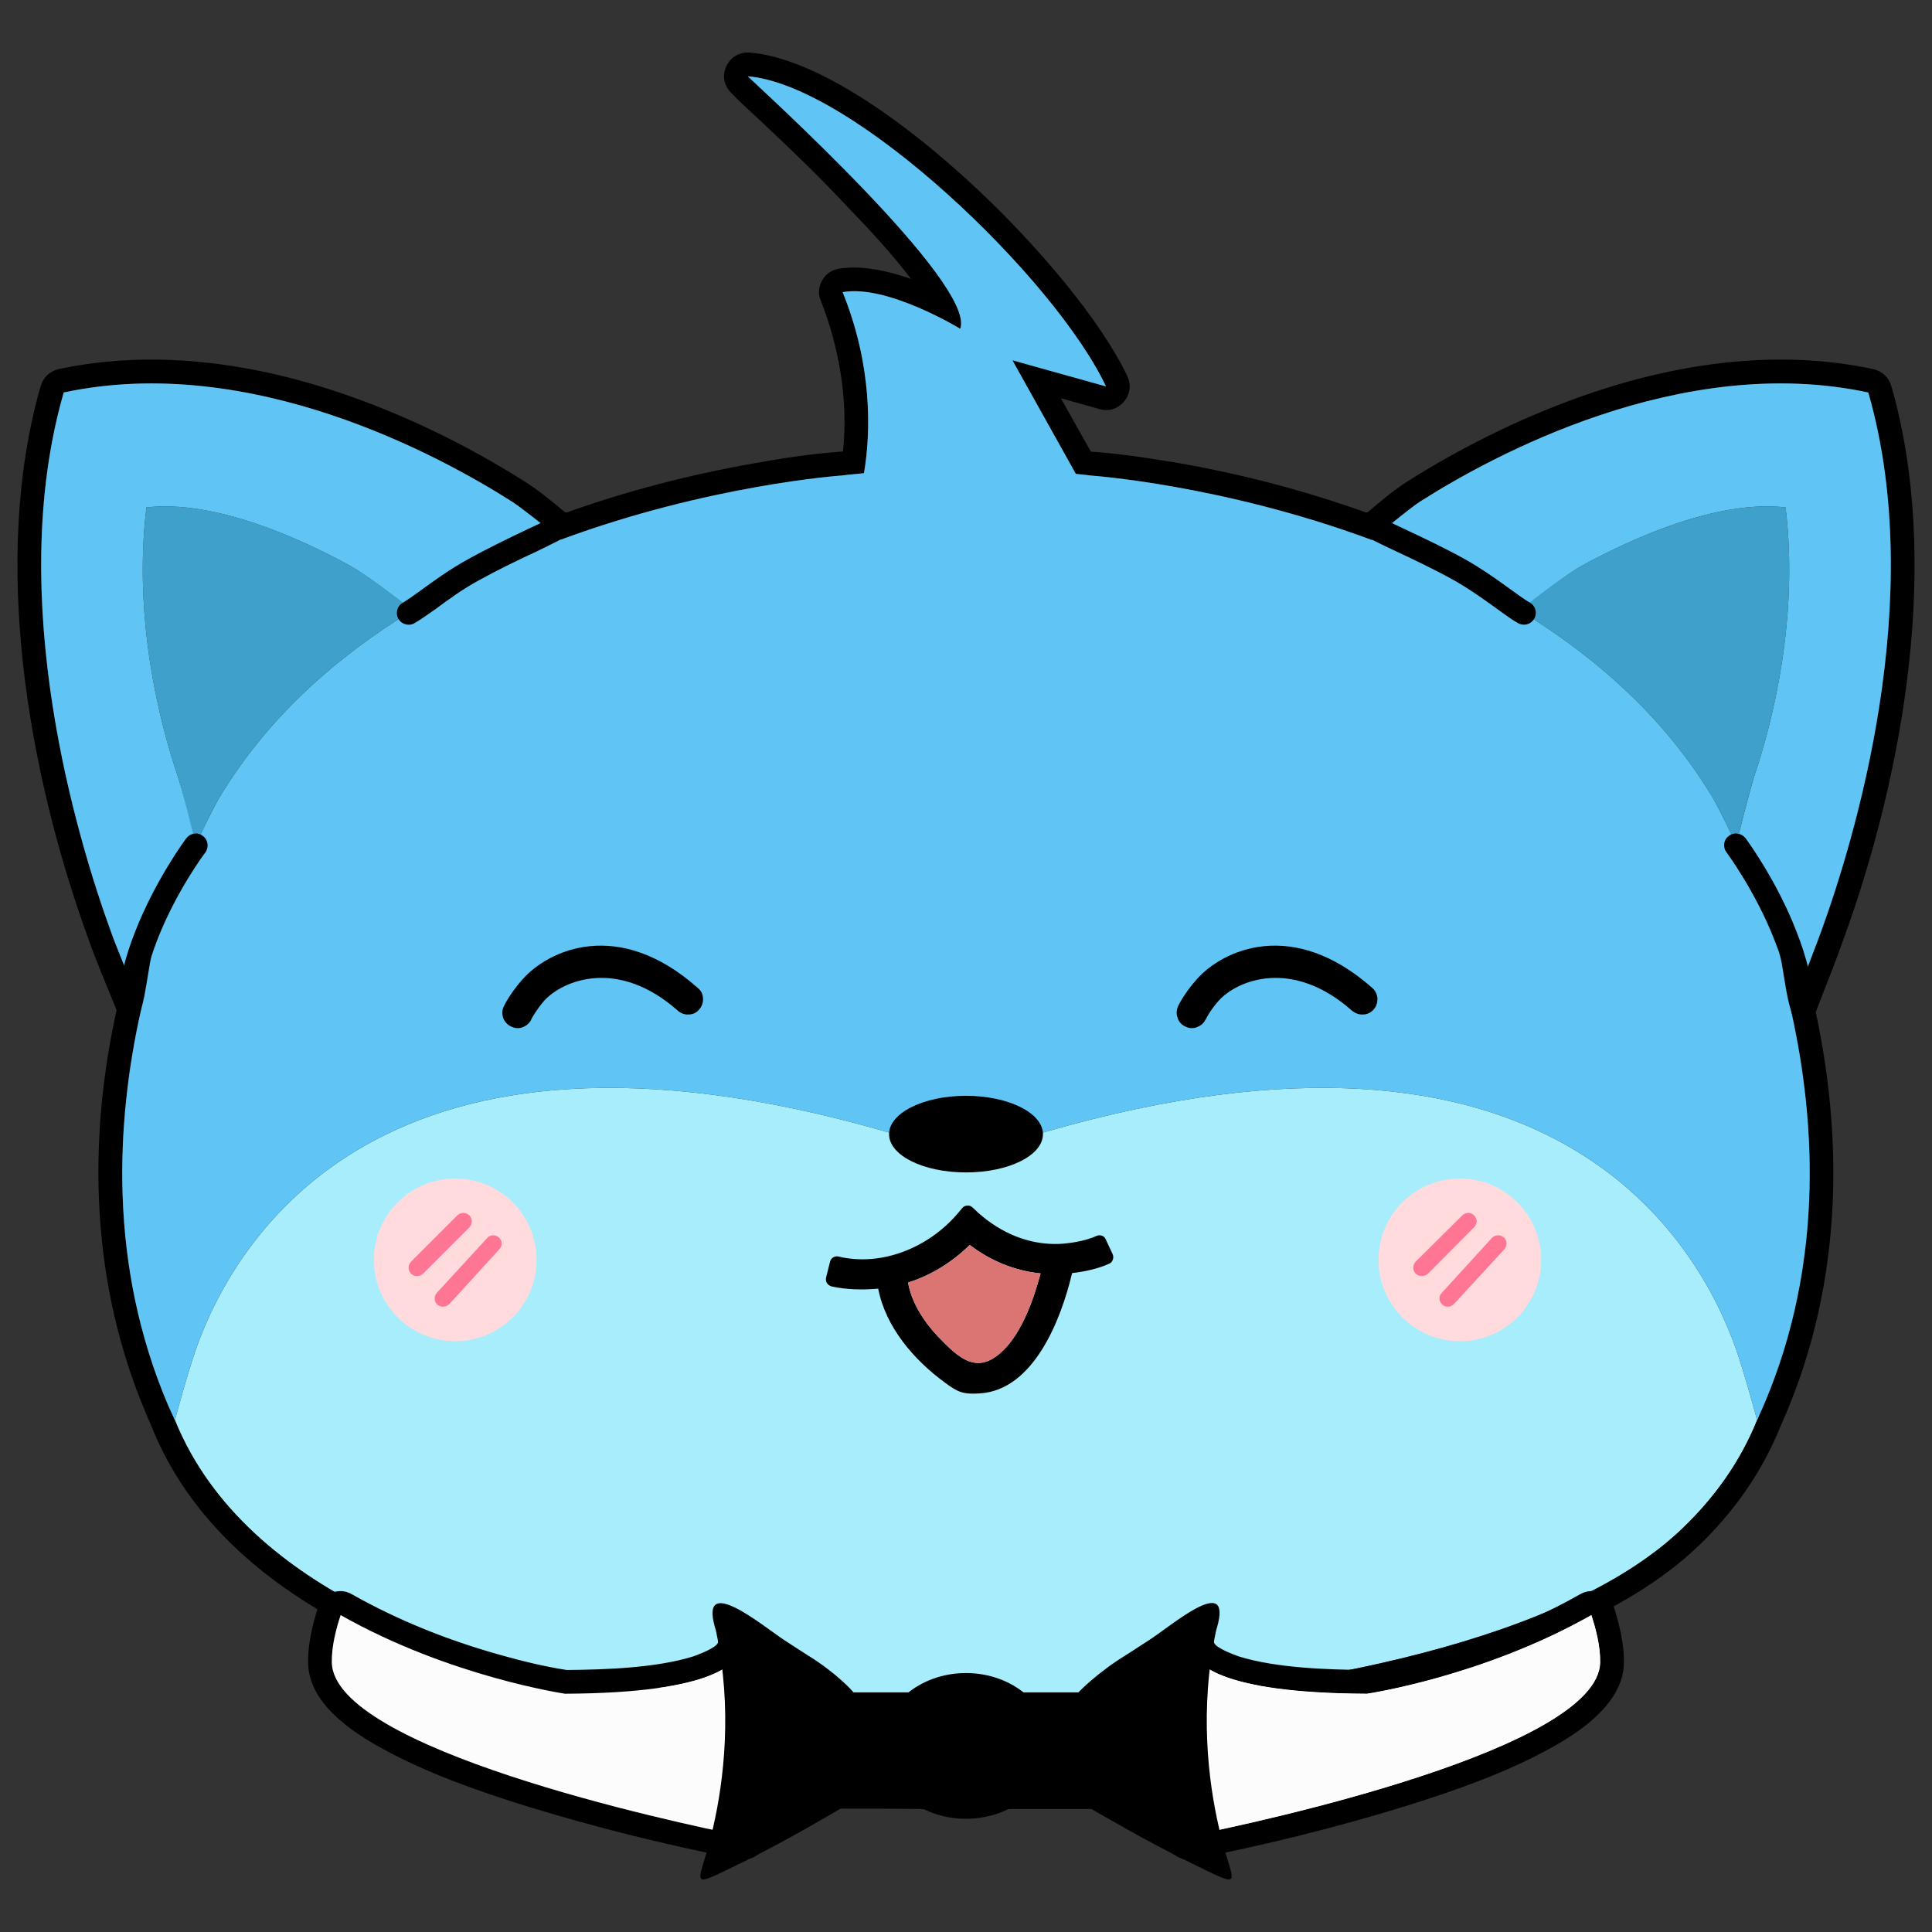 <?xml version="1.0" encoding="UTF-8"?>
<!DOCTYPE svg PUBLIC "-//W3C//DTD SVG 1.1//EN" "http://www.w3.org/Graphics/SVG/1.1/DTD/svg11.dtd">
<!-- Creator: CorelDRAW X7 -->
<svg xmlns="http://www.w3.org/2000/svg" xml:space="preserve" width="57mm" height="57mm" version="1.1" style="shape-rendering:geometricPrecision; text-rendering:geometricPrecision; image-rendering:optimizeQuality; fill-rule:evenodd; clip-rule:evenodd"
viewBox="0 0 5700 5700"
 xmlns:xlink="http://www.w3.org/1999/xlink">
 <rect x="0" y="0" width="5700" height="5700" fill="#333333" stroke="none"/>
 <defs>
  <style type="text/css">
   <![CDATA[
    .str0 {stroke:black;stroke-width:70;stroke-linecap:round;stroke-linejoin:round}
    .fil8 {fill:none}
    .fil3 {fill:#FDFCFC}
    .fil1 {fill:black}
    .fil7 {fill:#3FA1CB}
    .fil2 {fill:#60C5F4}
    .fil0 {fill:#A7EDFC}
    .fil9 {fill:#DB7573}
    .fil4 {fill:#FFDBDE}
    .fil5 {fill:black;fill-rule:nonzero}
    .fil6 {fill:#FF7694;fill-rule:nonzero}
   ]]>
  </style>
 </defs>
 <g id="Layer_x0020_1">
  <g id="_2455082696128">
   <g>
    <path class="fil0" d="M4964 4509c92,-88 169,-193 220,-319 0,0 -34,-128 -62,-209 -113,-321 -545,-1073 -2040,-641l-21 6c0,58 -95,105 -211,105 -116,0 -211,-47 -211,-105l-21 -6c-1495,-432 -1927,320 -2040,641 -28,81 -62,209 -62,209 108,266 335,441 560,555 850,432 3223,406 3888,-236z"/>
    <g>
     <path class="fil1" d="M1669 1513c178,-64 364,-112 550,-145 83,-15 171,-29 255,-35 5,0 9,-1 13,-1 16,-149 -11,-307 -65,-444 -9,-20 -7,-41 3,-60 11,-19 27,-31 49,-35 62,-11 140,4 214,30 -56,-73 -120,-143 -184,-209 -73,-78 -149,-153 -227,-226 -39,-38 -82,-75 -120,-114 -21,-21 -27,-51 -14,-79 13,-27 39,-42 69,-40 359,30 966,640 1114,955 12,25 8,54 -10,75 -18,21 -45,30 -72,22l-114 -32 88 157c2,1 5,1 8,1 84,6 173,20 256,34 187,33 373,82 551,146 38,-32 80,-68 120,-93 169,-107 356,-198 546,-262 265,-89 552,-128 828,-69 26,6 45,24 53,50 147,511 38,1139 -141,1632 -21,59 -44,118 -67,176 -5,13 -10,26 -15,39 88,411 71,835 -104,1222l-3 8 0 0 0 0 0 0 0 0 -1 0 0 0 0 0 0 1 0 0 0 0 0 1c-54,130 -135,244 -236,341 -437,422 -1457,530 -2037,544 -361,9 -731,-8 -1089,-61 -275,-40 -594,-108 -843,-235 -255,-129 -482,-319 -593,-589l0 -1 0 0 0 0 0 -1 0 0 0 0 -1 0 0 0 0 0 0 0 0 0 -3 -8c-5,-11 -10,-23 -15,-35 -162,-379 -176,-795 -88,-1193 -28,-69 -58,-139 -83,-209 -179,-493 -288,-1121 -141,-1632 8,-26 27,-44 53,-50 276,-59 563,-20 828,69 190,64 377,155 546,262 40,25 83,60 122,93zm3572 2537l1 -2c2,-6 4,-11 6,-17l0 -2c2,-5 4,-11 6,-16l1 -3 5 -16 1 -2c17,-55 31,-109 42,-163l0 -2c1,-6 2,-12 3,-17l1 -1c2,-12 4,-24 6,-36l1 -2c2,-11 3,-23 5,-35l0 -1c7,-48 13,-95 16,-142l0 -2 1 -17 0 0c0,-6 1,-12 1,-18l0 0 1 -17 0 -2 0 -16 0 -1 1 -16 0 -2 0 -15 0 -5 0 -13 0 -3c0,-11 0,-22 0,-33 0,-6 0,-11 0,-17l0 0 -1 -17 0 -12 0 -6 -1 -15 0 -2 -1 -15 0 -2 -1 -13 0 -6 -1 -11 0 -6 -1 -13 -1 -3 -1 -13 0 -5 -1 -12 -1 -5 -1 -12 0 -4 -2 -12 -1 -8 -1 -9 0 -1 -2 -15 0 -1 -2 -16 0 -1 -2 -15 0 -2 -2 -14 -1 -2 -1 -6 -1 -12 -1 -4 -2 -11 -1 -7 -2 -10 -1 -6 -1 -9 -2 -8 -2 -10 0 -4 -3 -12 -1 -5 -2 -10 -1 -5 0 -3 -1 -6 -2 -9 0 0 -3 -14 -1 -1 -3 -15c7,-17 15,-40 23,-59 24,-64 53,-138 66,-174 97,-267 315,-980 139,-1590 -554,-119 -1115,190 -1321,321 -28,18 -85,65 -135,106 -1,2 -5,5 -8,8l-1 0c-439,-163 -829,-190 -829,-190 0,0 -15,-2 -44,-5l-187 -335 276 77c-150,-318 -744,-889 -1057,-915 29,29 675,613 627,745 0,0 -216,-132 -347,-108 87,214 84,411 63,534 -43,4 -67,7 -67,7 0,0 -389,27 -827,189 -51,-42 -119,-96 -146,-113 -206,-131 -767,-440 -1321,-321 -176,610 42,1323 139,1590 15,43 62,155 90,226l-1 6 -3 15 0 1 -3 14 -1 1 -3 14 0 2 -3 13 0 3 -3 12 0 2 -1 8 -2 8 -2 10 0 4 -2 12 -1 4 -2 12 -1 4 -1 10 -2 9 -1 7 -1 7 -2 11 0 5 -2 11 -1 6 -1 11 0 3 -2 14 0 3c-34,283 -17,608 120,930 5,11 10,23 16,35 1,3 2,6 4,9 108,266 335,441 560,555 850,432 3223,406 3888,-236 92,-88 169,-193 220,-319 2,-3 3,-6 4,-9 20,-44 38,-87 53,-131zm98 -584c0,-11 0,-22 0,-33l0 33zm-2662 -179c19,12 31,32 32,55 7,9 29,19 38,22 32,12 69,17 103,17 34,0 71,-5 103,-17 9,-3 31,-13 38,-22 1,-23 13,-43 32,-55 24,17 38,37 38,59 0,58 -95,105 -211,105 -116,0 -211,-47 -211,-105 0,-22 14,-42 38,-59z"/>
    </g>
    <path class="fil2" d="M2482 1403c0,0 -389,27 -827,189 -51,-42 -119,-96 -146,-113 -206,-131 -767,-440 -1321,-321 -176,610 42,1323 139,1590 15,43 62,155 90,226l-1 6c-74,330 -97,751 80,1166 5,11 10,23 16,35 1,3 2,6 4,9 0,0 34,-128 62,-209 113,-321 545,-1073 2040,-641l21 6c0,-58 95,-104 211,-104 116,0 211,46 211,104l21 -6c1495,-432 1927,320 2040,641 28,81 62,209 62,209 2,-3 3,-6 4,-9 194,-426 172,-861 96,-1200 7,-17 15,-40 23,-59 24,-64 53,-138 66,-174 97,-267 315,-980 139,-1590 -554,-119 -1115,190 -1321,321 -28,18 -85,65 -135,106 -1,2 -5,5 -8,8l-1 0c-439,-163 -829,-190 -829,-190 0,0 -15,-2 -44,-5l-187 -335 276 77c-150,-318 -744,-889 -1057,-915 29,29 675,613 627,745 0,0 -216,-132 -347,-108 87,214 84,411 63,534 -43,4 -67,7 -67,7zm2639 1087c-39,-86 -67,-135 -67,-135 -143,-239 -348,-418 -569,-553 54,-43 138,-109 184,-134 147,-80 397,-194 599,-171 40,330 -40,638 -92,792 -12,38 -33,120 -49,184 0,4 -3,11 -6,17zm-3904 -689c-222,135 -428,315 -571,554 0,0 -27,48 -66,132 -16,-66 -44,-160 -56,-198 -52,-154 -132,-462 -92,-792 202,-23 452,91 599,171 47,26 131,90 186,133z"/>
    <path class="fil1" d="M2850 3459c126,0 227,-50 227,-113 0,-62 -101,-113 -227,-113 -126,0 -227,51 -227,113 0,63 101,113 227,113z"/>
    <path class="fil1" d="M1672 4927c114,-1 264,-6 373,-40 14,-5 66,-24 73,-40l1 -5c1,-35 28,-63 62,-67 35,-3 67,19 75,53 50,196 48,406 4,604 -8,37 -44,61 -81,53 -210,-41 -424,-94 -628,-157 -141,-44 -292,-97 -421,-168 -94,-51 -220,-136 -221,-255 -1,-53 13,-112 29,-162 7,-21 21,-36 41,-44 21,-8 41,-6 60,5 136,77 285,136 435,178 63,18 133,35 198,45zm520 490c29,-132 54,-344 -3,-572l-1 8c-4,52 -75,142 -521,144 0,0 -341,-50 -662,-232 -13,39 -27,93 -26,139 3,255 1004,472 1213,513z"/>
    <path class="fil3" d="M2192 5417c29,-132 54,-344 -3,-572l-1 8c-4,52 -75,142 -521,144 0,0 -341,-50 -662,-232 -13,39 -27,93 -26,139 3,255 1004,472 1213,513z"/>
    <path class="fil3" d="M3508 5417c-29,-132 -54,-344 3,-572l1 8c4,52 75,142 521,144 0,0 341,-50 662,-232 13,39 27,93 26,139 -3,255 -1004,472 -1213,513z"/>
    <path class="fil1" d="M3582 4847c7,16 59,35 73,40 109,34 259,39 373,40 65,-10 135,-27 198,-45 150,-42 299,-101 435,-178 19,-11 39,-13 60,-5 20,8 34,23 41,44 16,50 30,109 29,162 -1,119 -127,204 -221,255 -129,71 -280,124 -421,168 -204,63 -418,116 -628,157 -37,8 -73,-16 -81,-53 -44,-198 -46,-408 4,-604 8,-34 40,-56 75,-53 34,4 61,32 62,67l1 5zm-74 570c-29,-132 -54,-344 3,-572l1 8c4,52 75,142 521,144 0,0 341,-50 662,-232 13,39 27,93 26,139 -3,255 -1004,472 -1213,513z"/>
    <path class="fil3" d="M3508 5417c-29,-132 -54,-344 3,-572l1 8c4,52 75,142 521,144 0,0 341,-50 662,-232 13,39 27,93 26,139 -3,255 -1004,472 -1213,513z"/>
    <path class="fil1" d="M2518 4993c0,-1 -48,-56 -136,-110 -21,-14 -44,-28 -68,-44 -70,-47 -249,-196 -205,-39 1,4 2,7 3,10 50,233 23,446 -8,581 -8,36 -18,71 -29,106 -20,67 -15,61 110,0 125,-60 295,-161 295,-161 78,0 156,0 235,1 130,12 110,17 235,0l270 0c0,0 170,100 295,160 125,61 130,67 110,0 -11,-35 -21,-70 -29,-106 -31,-135 -58,-348 -8,-581 1,-3 2,-6 3,-10 44,-157 -127,-10 -198,37 -23,15 -46,30 -68,44 -87,53 -143,111 -143,112 -73,0 -146,0 -218,0 -57,-14 -94,-23 -133,-21 -35,2 -72,13 -121,21l-192 0z"/>
    <circle class="fil4" cx="1343" cy="3717" r="240"/>
    <path class="fil5" d="M1567 3009c-6,11 -15,18 -26,22l0 0c-11,4 -23,3 -34,-3 -11,-5 -19,-15 -23,-26l0 0c-3,-11 -3,-23 3,-34 1,-3 20,-40 55,-79 77,-87 283,-182 517,26 10,8 15,19 15,31 1,11 -3,23 -11,32 -8,10 -19,15 -31,15 -11,1 -23,-3 -32,-11 -177,-157 -340,-90 -395,-29 -23,27 -36,51 -38,55l0 0 0 1z"/>
    <circle class="fil4" cx="4307" cy="3717" r="240"/>
    <path class="fil6" d="M1349 3586c10,-10 26,-10 36,0 9,9 9,25 0,35l-137 137c-10,9 -26,9 -35,0 -10,-10 -10,-26 0,-36l136 -136z"/>
    <path class="fil6" d="M1437 3653c9,-11 25,-11 35,-2 10,9 11,25 1,35l-147 161c-10,10 -25,11 -36,2 -10,-10 -10,-25 -1,-35l148 -161z"/>
    <path class="fil6" d="M4314 3586c10,-10 26,-10 35,0 10,9 10,25 0,35l-136 137c-10,9 -26,9 -36,0 -10,-10 -10,-26 0,-36l137 -136z"/>
    <path class="fil6" d="M4401 3653c10,-11 26,-11 36,-2 10,9 10,25 1,35l-148 161c-9,10 -25,11 -35,2 -10,-10 -11,-25 -1,-35l147 -161z"/>
    <path class="fil7" d="M5268 1497c40,330 -40,638 -92,792 -14,42 -38,139 -54,205 -39,-89 -68,-139 -68,-139 -143,-239 -349,-419 -571,-554 54,-43 138,-107 186,-133 147,-80 397,-194 599,-171z"/>
    <path class="fil7" d="M432 1497c-40,330 40,638 92,792 14,42 38,139 54,205 39,-89 68,-139 68,-139 143,-239 349,-419 571,-554 -54,-43 -138,-107 -186,-133 -147,-80 -397,-194 -599,-171z"/>
    <path class="fil5" d="M1640 1519c15,-12 37,-10 50,5 12,14 10,36 -5,49 -15,12 -53,30 -102,54 -50,23 -112,53 -170,85 -48,26 -93,59 -128,85 -26,18 -47,33 -63,42 -16,9 -38,3 -47,-14 -9,-17 -3,-38 14,-47 13,-8 32,-21 55,-38 37,-27 84,-61 135,-89 61,-34 124,-64 174,-88 45,-21 79,-37 87,-44z"/>
    <path class="fil5" d="M550 2473c11,-15 33,-19 48,-7 16,11 19,33 8,49 -1,0 -87,116 -142,258 -6,16 -12,32 -17,48 -13,46 -24,209 -63,199 -20,1 -36,-15 -36,-34 -1,-40 5,-81 14,-121 9,-40 22,-79 37,-117 59,-151 150,-275 151,-275z"/>
    <path class="fil8 str0" d="M4039 1546c24,20 152,71 267,135 82,46 155,108 190,127"/>
    <path class="fil5" d="M5150 2473c-12,-15 -34,-19 -49,-7 -16,11 -19,33 -7,49 0,0 86,116 141,258 6,16 13,32 17,48 13,46 24,209 64,199 19,1 35,-15 35,-34 1,-40 -4,-81 -14,-121 -9,-40 -22,-79 -37,-117 -58,-151 -150,-275 -150,-275z"/>
    <path class="fil5" d="M3556 3009c-5,11 -15,18 -26,22l0 0c-11,4 -23,3 -34,-3 -11,-5 -19,-15 -22,-26l0 0c-4,-11 -3,-23 2,-34 1,-3 20,-40 55,-79 77,-87 283,-182 518,26 9,8 14,19 15,31 0,11 -3,23 -11,32 -9,10 -20,15 -31,15 -12,1 -23,-3 -33,-11 -177,-157 -340,-90 -394,-29 -24,27 -36,51 -38,55l0 0 -1 1z"/>
    <path class="fil1" d="M2591 3802c-45,4 -97,3 -139,-7 -5,-2 -9,-5 -12,-9 -3,-5 -4,-10 -3,-16l12 -48c3,-11 14,-17 24,-15 129,31 266,-27 350,-124l17 -20c4,-4 8,-6 14,-6 5,-1 10,1 15,5l18 17c67,59 148,94 238,91 36,-2 78,-9 111,-24 10,-4 22,0 26,10l21 45c2,5 2,11 0,16 -2,5 -5,9 -10,11 -32,15 -74,24 -110,28 -32,136 -113,346 -273,355 -48,3 -63,-3 -101,-31 -92,-67 -176,-164 -198,-278zm88 -18c11,60 46,114 88,159 62,64 116,117 194,40 54,-53 89,-150 109,-226 -77,-8 -147,-37 -209,-84 -52,51 -113,89 -182,111z"/>
    <path class="fil9" d="M2961 3983c54,-53 89,-150 109,-226 -77,-8 -147,-37 -209,-84 -52,51 -113,89 -182,111 11,60 46,114 88,159 62,64 116,117 194,40z"/>
   </g>
   <ellipse class="fil1" cx="2850" cy="5151" rx="250" ry="215"/>
  </g>
 </g>
</svg>
